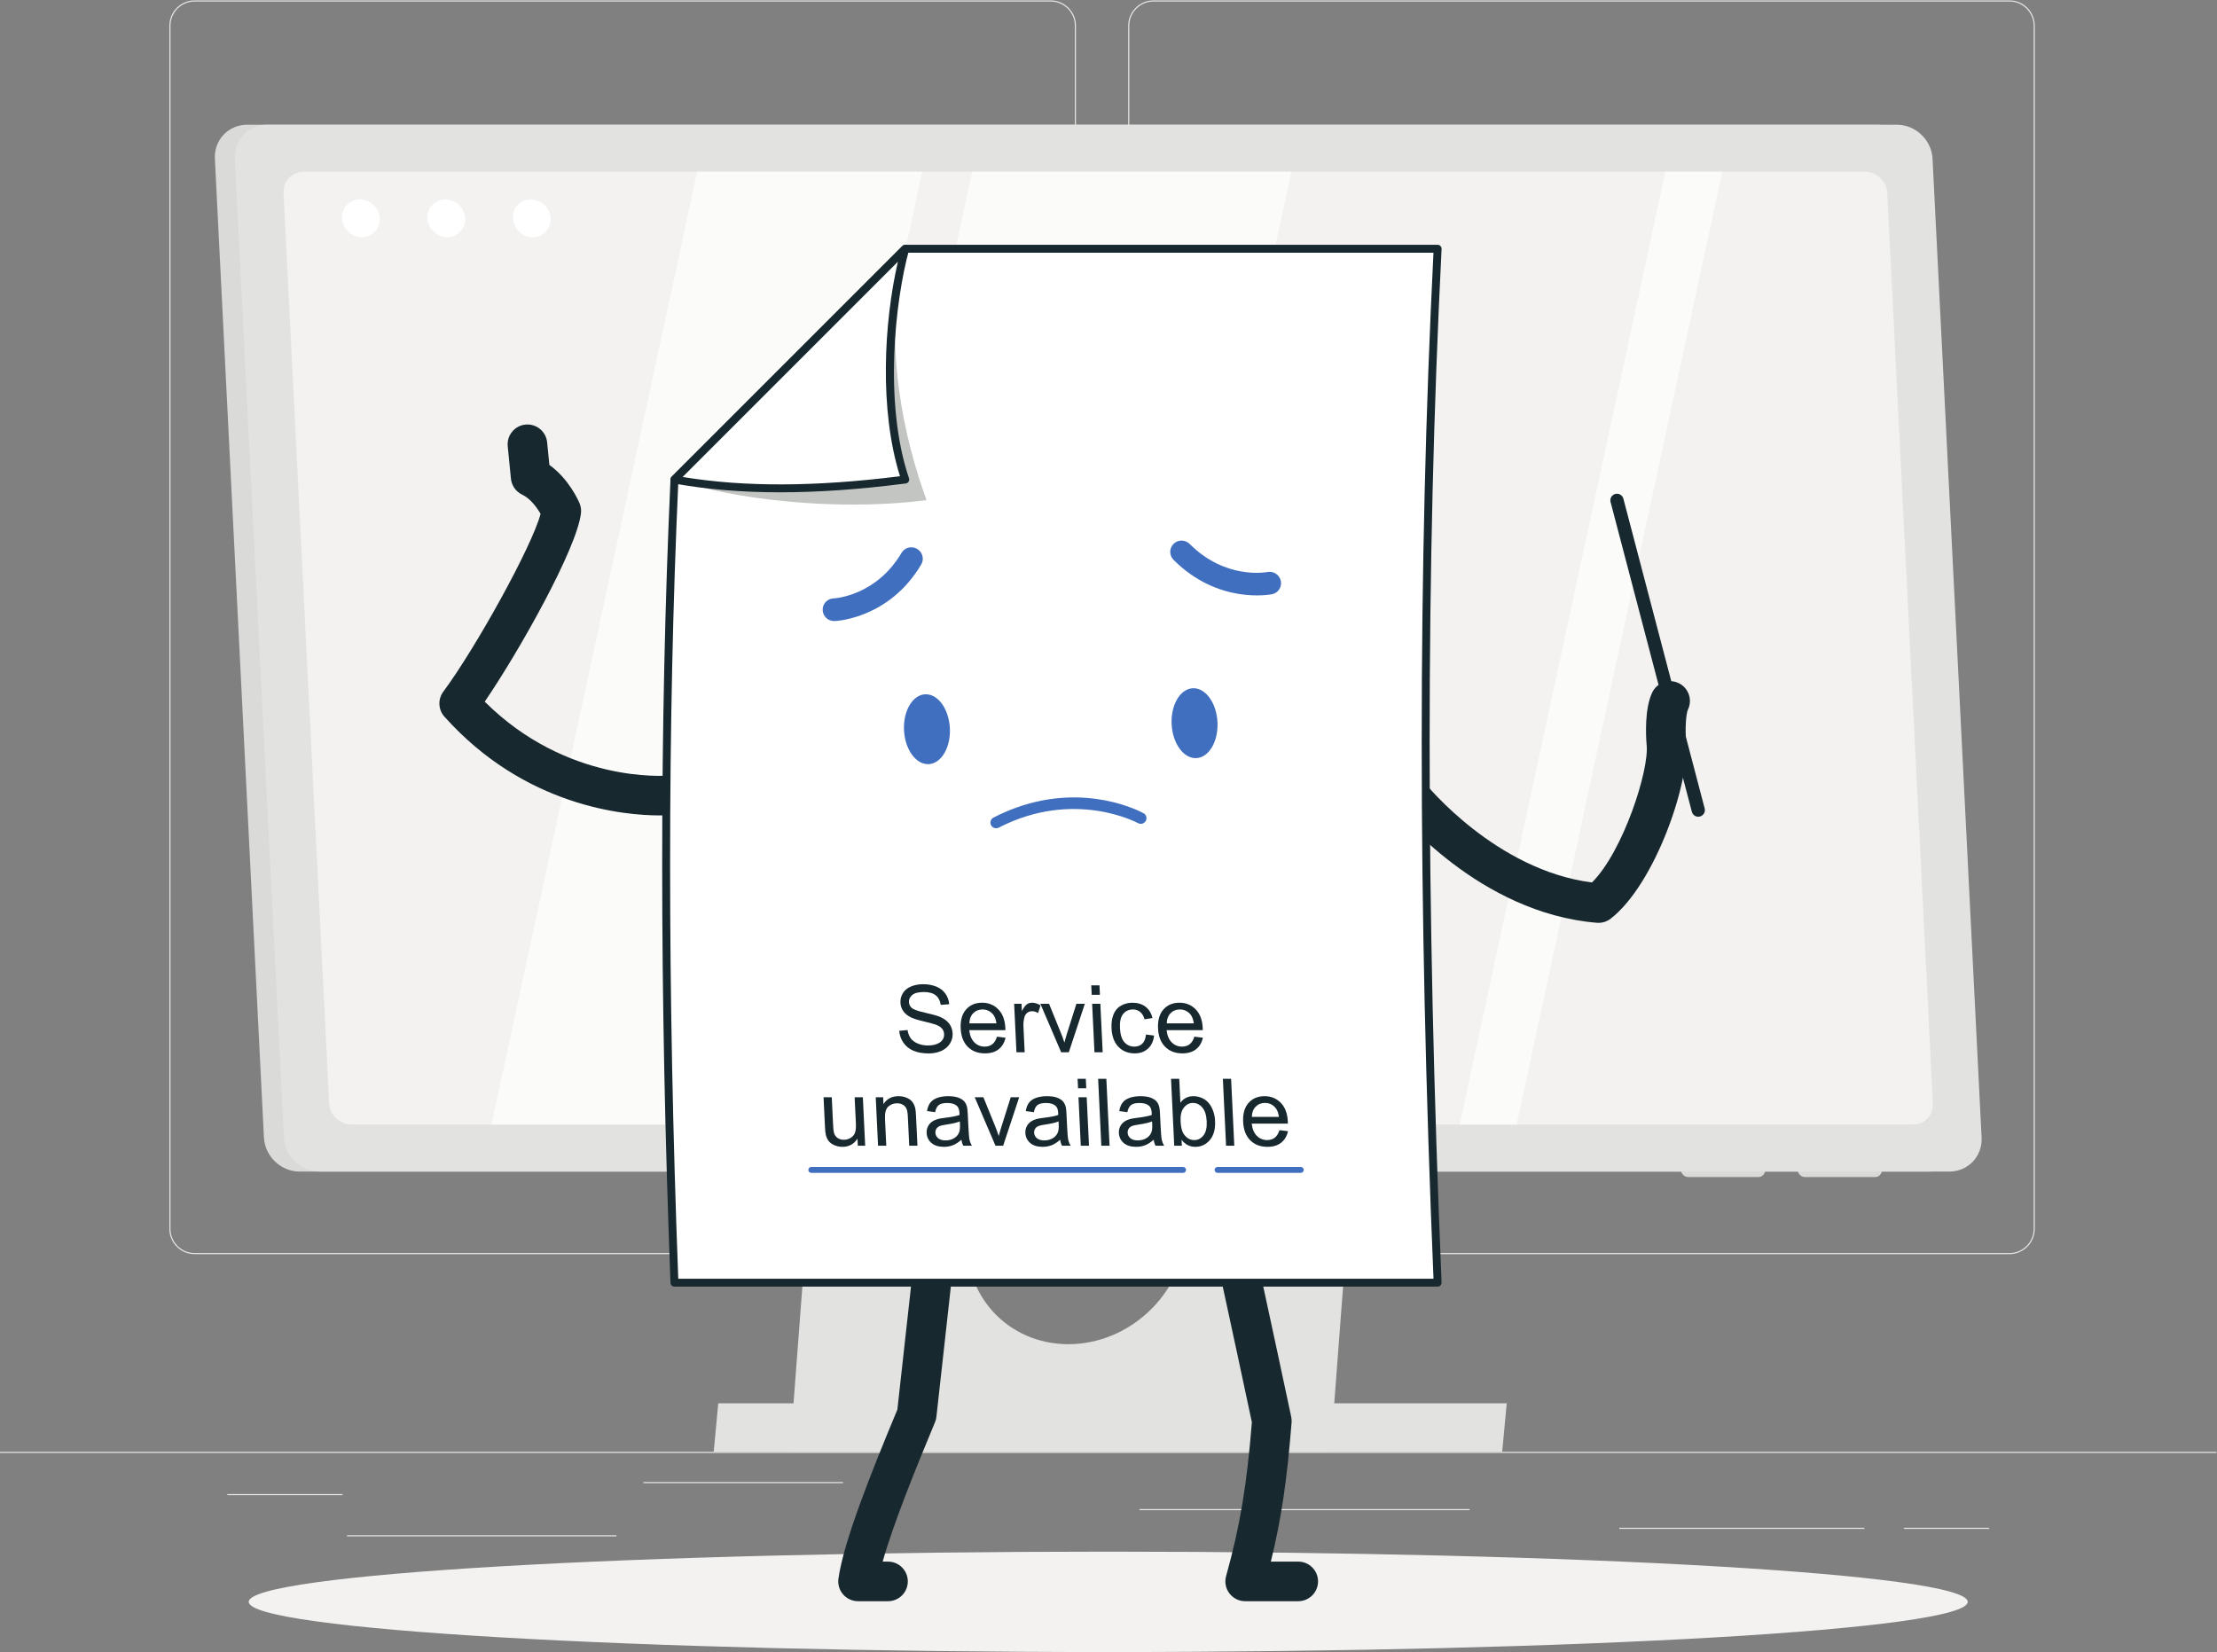 <?xml version="1.0" encoding="UTF-8" standalone="no"?>
<!-- Created with Inkscape (http://www.inkscape.org/) -->

<svg
   version="1.1"
   id="svg2"
   width="666.667"
   height="496.812"
   viewBox="0 0 666.667 496.812"
   xmlns="http://www.w3.org/2000/svg"
   xmlns:svg="http://www.w3.org/2000/svg">
  <rect x="0" y="0" width="666.667" height="496.812" fill="#808080" stroke="none"/>
  <defs
     id="defs6">
    <clipPath
       clipPathUnits="userSpaceOnUse"
       id="clipPath58">
      <path
         d="m 1501.27,1189.93 h -392.51 l 464,2149.72 h 507.5 l -35.6,-164.91 h -2.54 c -2.37,0 -4.64,-0.94 -6.31,-2.62 l -520.66,-520.65 c -1.57,-1.58 -2.5,-3.69 -2.6,-5.91 -20.36,-448.57 -24.12,-936.85 -11.28,-1455.63"
         id="path56" />
    </clipPath>
  </defs>
  <g
     id="g10"
     transform="matrix(1.333,0,0,-1.333,0,496.812)">
    <path
       d="M 500,44.913 H 0 v 0.25 h 500 v -0.25"
       style="fill:#e7e8e5;fill-opacity:1;fill-rule:nonzero;stroke:none;stroke-width:0.1"
       id="path14" />
    <path
       d="m 43.915,372.359 c -3.01,0 -5.458,-2.449 -5.458,-5.457 V 95.47 c 0,-3.01 2.448,-5.458 5.458,-5.458 H 237.014 c 3.008,0 5.457,2.448 5.457,5.458 V 366.902 c 0,3.008 -2.449,5.457 -5.457,5.457 H 43.915 M 237.014,89.762 H 43.915 c -3.148,0 -5.708,2.56 -5.708,5.708 V 366.902 c 0,3.146 2.561,5.707 5.708,5.707 H 237.014 c 3.146,0 5.707,-2.561 5.707,-5.707 V 95.47 c 0,-3.148 -2.561,-5.708 -5.707,-5.708"
       style="fill:#e7e8e5;fill-opacity:1;fill-rule:nonzero;stroke:none;stroke-width:0.1"
       id="path16" />
    <path
       d="m 260.212,372.359 c -3.009,0 -5.457,-2.449 -5.457,-5.457 V 95.47 c 0,-3.01 2.448,-5.458 5.457,-5.458 h 193.099 c 3.009,0 5.458,2.448 5.458,5.458 V 366.902 c 0,3.008 -2.449,5.457 -5.458,5.457 H 260.212 M 453.311,89.762 H 260.212 c -3.147,0 -5.707,2.56 -5.707,5.708 V 366.902 c 0,3.146 2.56,5.707 5.707,5.707 h 193.099 c 3.147,0 5.708,-2.561 5.708,-5.707 V 95.47 c 0,-3.148 -2.561,-5.708 -5.708,-5.708"
       style="fill:#e7e8e5;fill-opacity:1;fill-rule:nonzero;stroke:none;stroke-width:0.1"
       id="path18" />
    <path
       d="M 77.276,35.39 H 51.279 v 0.25 h 25.997 v -0.25"
       style="fill:#e7e8e5;fill-opacity:1;fill-rule:nonzero;stroke:none;stroke-width:0.1"
       id="path20" />
    <path
       d="m 190.18,38.104 h -45.027 v 0.25 h 45.027 v -0.25"
       style="fill:#e7e8e5;fill-opacity:1;fill-rule:nonzero;stroke:none;stroke-width:0.1"
       id="path22" />
    <path
       d="M 139.069,26.104 H 78.277 v 0.25 h 60.792 v -0.25"
       style="fill:#e7e8e5;fill-opacity:1;fill-rule:nonzero;stroke:none;stroke-width:0.1"
       id="path24" />
    <path
       d="m 448.721,27.784 h -19.234 v 0.25 h 19.234 v -0.25"
       style="fill:#e7e8e5;fill-opacity:1;fill-rule:nonzero;stroke:none;stroke-width:0.1"
       id="path26" />
    <path
       d="m 420.583,27.784 h -55.292 v 0.25 h 55.292 v -0.25"
       style="fill:#e7e8e5;fill-opacity:1;fill-rule:nonzero;stroke:none;stroke-width:0.1"
       id="path28" />
    <path
       d="m 331.513,32.006 h -74.466 v 0.25 h 74.466 v -0.25"
       style="fill:#e7e8e5;fill-opacity:1;fill-rule:nonzero;stroke:none;stroke-width:0.1"
       id="path30" />
    <path
       d="M 267.538,94.111 C 266.506,80.491 254.629,69.452 241.009,69.452 c -13.62,0 -23.823,11.039 -22.791,24.659 l 4.449,58.701 c 1.032,13.62 12.91,24.669 26.529,24.669 6.811,0 12.771,-2.759 16.893,-7.23 4.122,-4.459 6.414,-10.629 5.898,-17.439 L 267.538,94.111 M 190.832,212.122 178.178,45.161 h 121.98 l 12.654,166.961 h -121.98"
       style="fill:#e2e2e0;fill-opacity:1;fill-rule:nonzero;stroke:none;stroke-width:0.1"
       id="path32" />
    <path
       d="m 338.875,45.163 h -177.87 l 1.025,10.954 h 177.869 l -1.024,-10.954"
       style="fill:#e2e2e0;fill-opacity:1;fill-rule:nonzero;stroke:none;stroke-width:0.1"
       id="path34" />
    <path
       d="m 407.225,107.155 h 15.75 c 0.9,0 1.599,0.737 1.554,1.637 l -0.056,1.117 c -0.045,0.901 -0.818,1.637 -1.718,1.637 h -15.75 c -0.9,0 -1.599,-0.736 -1.554,-1.637 l 0.056,-1.117 c 0.045,-0.9 0.818,-1.637 1.718,-1.637"
       style="fill:#dadbd8;fill-opacity:1;fill-rule:nonzero;stroke:none;stroke-width:0.1"
       id="path36" />
    <path
       d="m 380.886,107.155 h 15.751 c 0.9,0 1.599,0.737 1.554,1.637 l -0.056,1.117 c -0.045,0.901 -0.819,1.637 -1.718,1.637 h -15.75 c -0.9,0 -1.6,-0.736 -1.555,-1.637 l 0.056,-1.117 c 0.046,-0.9 0.819,-1.637 1.718,-1.637"
       style="fill:#dadbd8;fill-opacity:1;fill-rule:nonzero;stroke:none;stroke-width:0.1"
       id="path38" />
    <path
       d="M 435.225,108.394 H 67.601 c -4.24,0 -7.849,3.436 -8.061,7.676 L 48.473,336.889 c -0.212,4.239 3.052,7.677 7.292,7.677 H 423.39 c 4.239,0 7.848,-3.438 8.061,-7.677 L 442.518,116.07 c 0.212,-4.24 -3.053,-7.676 -7.293,-7.676"
       style="fill:#dadbd8;fill-opacity:1;fill-rule:nonzero;stroke:none;stroke-width:0.1"
       id="path40" />
    <path
       d="M 439.73,108.394 H 72.106 c -4.24,0 -7.849,3.436 -8.061,7.676 L 52.977,336.889 c -0.212,4.239 3.052,7.677 7.292,7.677 H 427.894 c 4.24,0 7.849,-3.438 8.062,-7.677 L 447.022,116.07 c 0.213,-4.24 -3.052,-7.676 -7.292,-7.676"
       style="fill:#e2e2e0;fill-opacity:1;fill-rule:nonzero;stroke:none;stroke-width:0.1"
       id="path42" />
    <path
       d="m 74.256,123.804 -10.291,205.35 c -0.133,2.657 1.913,4.811 4.57,4.811 H 420.692 c 2.657,0 4.918,-2.154 5.051,-4.811 l 10.292,-205.35 c 0.133,-2.657 -1.913,-4.811 -4.57,-4.811 H 79.308 c -2.657,0 -4.919,2.154 -5.051,4.811"
       style="fill:#f3f2f1;fill-opacity:1;fill-rule:nonzero;stroke:none;stroke-width:0.1"
       id="path44" />
    <path
       d="m 85.663,323.459 c 0.118,-2.35 -1.692,-4.256 -4.043,-4.256 -2.35,0 -4.351,1.906 -4.469,4.256 -0.118,2.351 1.692,4.256 4.043,4.256 2.35,0 4.351,-1.905 4.469,-4.256"
       style="fill:#ffffff;fill-opacity:1;fill-rule:nonzero;stroke:none;stroke-width:0.1"
       id="path46" />
    <path
       d="m 104.935,323.459 c 0.118,-2.35 -1.692,-4.256 -4.043,-4.256 -2.35,0 -4.351,1.906 -4.469,4.256 -0.118,2.351 1.692,4.256 4.043,4.256 2.35,0 4.351,-1.905 4.469,-4.256"
       style="fill:#ffffff;fill-opacity:1;fill-rule:nonzero;stroke:none;stroke-width:0.1"
       id="path48" />
    <path
       d="m 124.207,323.459 c 0.118,-2.35 -1.692,-4.256 -4.043,-4.256 -2.35,0 -4.351,1.906 -4.469,4.256 -0.118,2.351 1.692,4.256 4.043,4.256 2.35,0 4.351,-1.905 4.469,-4.256"
       style="fill:#ffffff;fill-opacity:1;fill-rule:nonzero;stroke:none;stroke-width:0.1"
       id="path50" />
    <g
       id="g52"
       transform="scale(0.1)">
      <g
         id="g54"
         clip-path="url(#clipPath58)">
        <path
           d="m 1108.76,1189.93 h 971.5 v 2149.72 h -971.5 z"
           style="fill:#fbfbfa;fill-opacity:1;fill-rule:nonzero;stroke:none"
           id="path60" />
      </g>
    </g>
    <path
       d="m 342.129,118.993 h -12.845 l 46.4,214.972 h 12.845 l -46.4,-214.972"
       style="fill:#fbfbfa;fill-opacity:1;fill-rule:nonzero;stroke:none;stroke-width:0.1"
       id="path62" />
    <path
       d="m 287.751,317.474 h -72.002 l 3.559,16.491 h 72.003 l -3.56,-16.491"
       style="fill:#fbfbfa;fill-opacity:1;fill-rule:nonzero;stroke:none;stroke-width:0.1"
       id="path64" />
    <path
       d="M 443.889,11.323 C 443.889,5.069 357.083,0 250,0 142.918,0 56.111,5.069 56.111,11.323 c 0,6.254 86.807,11.324 193.889,11.324 107.083,0 193.889,-5.07 193.889,-11.324"
       style="fill:#f3f2f1;fill-opacity:1;fill-rule:nonzero;stroke:none;stroke-width:0.1"
       id="path66" />
    <path
       d="m 360.602,164.508 c -0.122,0 -0.244,0.005 -0.365,0.015 -26.633,2.179 -44.967,24.947 -45.735,25.915 -1.533,1.933 -1.208,4.743 0.725,6.275 1.932,1.534 4.739,1.21 6.272,-0.722 0.215,-0.267 15.903,-19.609 37.626,-22.372 7.046,6.991 12.979,25.485 12.331,31.077 l -0.015,0.157 c -0.145,1.8 -0.481,7.963 1.289,11.644 1.07,2.224 3.736,3.156 5.962,2.089 2.223,-1.069 3.159,-3.738 2.089,-5.962 -0.442,-0.919 -0.649,-4.237 -0.44,-6.992 0.994,-9.202 -6.983,-32.423 -17.003,-40.188 -0.786,-0.609 -1.749,-0.936 -2.736,-0.936"
       style="fill:#17282f;fill-opacity:1;fill-rule:nonzero;stroke:none;stroke-width:0.1"
       id="path68" />
    <path
       d="m 148.824,188.74 c -7.928,0 -30.377,1.947 -48.565,22.278 -1.415,1.582 -1.521,3.94 -0.256,5.643 7.216,9.707 19.96,32.641 21.946,40.114 -0.818,1.417 -2.304,3.465 -4.142,4.329 -1.425,0.669 -2.392,2.038 -2.547,3.603 l -0.723,7.323 c -0.243,2.456 1.551,4.642 4.005,4.885 2.453,0.243 4.642,-1.55 4.885,-4.006 l 0.503,-5.091 c 4.365,-3.129 6.539,-8.014 6.805,-8.643 0.303,-0.713 0.415,-1.491 0.326,-2.26 -0.921,-7.937 -13.791,-30.899 -21.71,-42.511 18.487,-18.428 40.586,-16.748 41.559,-16.662 2.442,0.199 4.622,-1.595 4.843,-4.049 0.221,-2.452 -1.577,-4.62 -4.028,-4.847 -0.207,-0.02 -1.233,-0.106 -2.901,-0.106"
       style="fill:#17282f;fill-opacity:1;fill-rule:nonzero;stroke:none;stroke-width:0.1"
       id="path70" />
    <path
       d="m 292.865,11.468 h -11.969 c -1.397,0 -2.712,0.653 -3.557,1.765 -0.845,1.112 -1.121,2.554 -0.747,3.9 3.129,11.238 4.665,20.384 5.815,34.706 -4.236,19.949 -8.228,38.212 -8.268,38.396 -0.528,2.411 0.999,4.791 3.409,5.318 2.414,0.525 4.791,-1 5.317,-3.409 0.041,-0.187 4.123,-18.862 8.415,-39.084 0.09,-0.42 0.117,-0.851 0.084,-1.279 -1.011,-12.858 -2.31,-21.752 -4.676,-31.38 h 6.177 c 2.467,0 4.467,-2 4.467,-4.466 0,-2.467 -2,-4.467 -4.467,-4.467"
       style="fill:#17282f;fill-opacity:1;fill-rule:nonzero;stroke:none;stroke-width:0.1"
       id="path72" />
    <path
       d="m 200.324,11.468 h -6.76 c -1.293,0 -2.522,0.559 -3.37,1.535 -0.848,0.975 -1.233,2.27 -1.054,3.549 1.145,8.203 7.039,23.135 13.296,38.143 2.231,19.8 4.057,36.8 4.075,36.971 0.263,2.453 2.46,4.238 4.918,3.965 2.452,-0.264 4.228,-2.465 3.965,-4.918 -0.019,-0.173 -1.886,-17.557 -4.153,-37.651 -0.047,-0.419 -0.154,-0.83 -0.316,-1.22 -4.437,-10.628 -9.49,-23.146 -11.802,-31.441 h 1.201 c 2.467,0 4.467,-2 4.467,-4.466 0,-2.467 -2,-4.467 -4.467,-4.467"
       style="fill:#17282f;fill-opacity:1;fill-rule:nonzero;stroke:none;stroke-width:0.1"
       id="path74" />
    <path
       d="m 204.212,316.581 -52.065,-52.065 c -2.62,-57.715 -2.405,-118.331 0,-181.187 h 172.162 c -3.408,81.107 -3.732,159.177 0,233.252 H 204.212"
       style="fill:#ffffff;fill-opacity:1;fill-rule:nonzero;stroke:none;stroke-width:0.1"
       id="path76" />
    <path
       d="M 153.006,84.222 H 323.379 C 319.836,169.08 319.834,244.816 323.371,315.689 H 204.582 l -51.56,-51.56 C 150.554,209.496 150.549,148.975 153.006,84.222 M 324.31,82.437 H 152.146 c -0.479,0 -0.873,0.379 -0.892,0.858 -2.496,65.262 -2.496,126.247 0.001,181.261 0.01,0.222 0.103,0.433 0.26,0.591 l 52.066,52.065 c 0.167,0.168 0.394,0.262 0.631,0.262 H 324.31 c 0.244,0 0.478,-0.101 0.646,-0.278 0.169,-0.177 0.257,-0.416 0.245,-0.66 -3.595,-71.345 -3.595,-147.615 0,-233.17 0.011,-0.242 -0.079,-0.479 -0.247,-0.655 -0.169,-0.175 -0.401,-0.274 -0.644,-0.274"
       style="fill:#17282f;fill-opacity:1;fill-rule:nonzero;stroke:none;stroke-width:0.1"
       id="path78" />
    <path
       d="m 202.854,140.157 1.876,0.164 c 0.125,-0.755 0.363,-1.375 0.712,-1.858 0.349,-0.483 0.874,-0.875 1.575,-1.174 0.7,-0.298 1.48,-0.447 2.338,-0.447 0.762,0 1.429,0.113 2.001,0.339 0.573,0.226 0.993,0.538 1.259,0.931 0.265,0.396 0.387,0.826 0.365,1.293 -0.022,0.474 -0.18,0.887 -0.471,1.241 -0.292,0.353 -0.759,0.651 -1.402,0.89 -0.413,0.158 -1.32,0.404 -2.723,0.738 -1.402,0.332 -2.388,0.646 -2.958,0.941 -0.739,0.377 -1.299,0.846 -1.679,1.405 -0.38,0.56 -0.587,1.186 -0.62,1.88 -0.037,0.762 0.145,1.474 0.546,2.136 0.401,0.662 1.008,1.165 1.823,1.508 0.814,0.343 1.729,0.515 2.745,0.515 1.118,0 2.114,-0.18 2.986,-0.541 0.871,-0.359 1.554,-0.89 2.047,-1.591 0.494,-0.7 0.779,-1.492 0.855,-2.378 l -1.908,-0.144 c -0.148,0.954 -0.531,1.675 -1.148,2.163 -0.617,0.486 -1.506,0.731 -2.666,0.731 -1.208,0 -2.077,-0.222 -2.609,-0.665 -0.531,-0.443 -0.782,-0.976 -0.752,-1.601 0.026,-0.542 0.243,-0.987 0.651,-1.338 0.401,-0.351 1.422,-0.709 3.063,-1.076 1.641,-0.367 2.77,-0.689 3.387,-0.963 0.898,-0.405 1.571,-0.918 2.02,-1.539 0.448,-0.621 0.692,-1.337 0.73,-2.147 0.039,-0.802 -0.155,-1.559 -0.581,-2.271 -0.426,-0.71 -1.06,-1.262 -1.902,-1.657 -0.843,-0.395 -1.803,-0.592 -2.881,-0.592 -1.366,0 -2.52,0.199 -3.462,0.597 -0.942,0.398 -1.695,0.997 -2.258,1.796 -0.564,0.8 -0.883,1.705 -0.959,2.714"
       style="fill:#17282f;fill-opacity:1;fill-rule:nonzero;stroke:none;stroke-width:0.1"
       id="path80" />
    <path
       d="m 218.682,141.825 h 6.105 c -0.126,0.919 -0.393,1.61 -0.799,2.07 -0.625,0.713 -1.407,1.07 -2.347,1.07 -0.852,0 -1.554,-0.284 -2.106,-0.855 -0.553,-0.569 -0.837,-1.331 -0.853,-2.285 z m 6.228,-2.996 1.926,-0.237 c -0.248,-1.119 -0.766,-1.987 -1.553,-2.605 -0.787,-0.618 -1.816,-0.926 -3.086,-0.926 -1.599,0 -2.891,0.492 -3.875,1.476 -0.984,0.986 -1.519,2.366 -1.604,4.145 -0.088,1.84 0.317,3.267 1.216,4.283 0.899,1.016 2.103,1.524 3.613,1.524 1.462,0 2.681,-0.498 3.655,-1.493 0.974,-0.995 1.504,-2.395 1.59,-4.201 0.006,-0.11 0.01,-0.274 0.014,-0.494 h -8.154 c 0.125,-1.201 0.509,-2.121 1.151,-2.759 0.641,-0.639 1.419,-0.958 2.331,-0.958 0.68,0 1.251,0.179 1.715,0.536 0.463,0.357 0.817,0.926 1.061,1.709"
       style="fill:#17282f;fill-opacity:1;fill-rule:nonzero;stroke:none;stroke-width:0.1"
       id="path82" />
    <path
       d="m 229.3,135.308 -0.523,10.934 h 1.668 l 0.079,-1.658 c 0.389,0.776 0.757,1.287 1.105,1.534 0.349,0.247 0.74,0.371 1.172,0.371 0.625,0 1.269,-0.199 1.934,-0.597 l -0.557,-1.72 c -0.466,0.269 -0.925,0.402 -1.378,0.402 -0.405,0 -0.763,-0.122 -1.074,-0.366 -0.311,-0.243 -0.524,-0.581 -0.641,-1.015 -0.174,-0.658 -0.243,-1.378 -0.206,-2.161 l 0.274,-5.724 H 229.3"
       style="fill:#17282f;fill-opacity:1;fill-rule:nonzero;stroke:none;stroke-width:0.1"
       id="path84" />
    <path
       d="m 239.38,135.308 -4.683,10.934 h 1.956 l 2.661,-6.548 c 0.288,-0.708 0.557,-1.442 0.806,-2.204 0.137,0.576 0.334,1.271 0.59,2.08 l 2.111,6.672 h 1.905 l -3.616,-10.934 h -1.73"
       style="fill:#17282f;fill-opacity:1;fill-rule:nonzero;stroke:none;stroke-width:0.1"
       id="path86" />
    <path
       d="m 246.896,135.308 -0.523,10.934 h 1.853 l 0.524,-10.934 z m -0.62,12.963 -0.102,2.13 h 1.853 l 0.102,-2.13 h -1.853"
       style="fill:#17282f;fill-opacity:1;fill-rule:nonzero;stroke:none;stroke-width:0.1"
       id="path88" />
    <path
       d="m 258.515,139.313 1.834,-0.238 c -0.14,-1.255 -0.602,-2.239 -1.388,-2.949 -0.787,-0.71 -1.777,-1.065 -2.972,-1.065 -1.496,0 -2.722,0.488 -3.678,1.466 -0.957,0.979 -1.479,2.38 -1.566,4.206 -0.057,1.181 0.089,2.214 0.439,3.1 0.348,0.886 0.913,1.549 1.69,1.991 0.779,0.444 1.639,0.665 2.579,0.665 1.188,0 2.173,-0.3 2.956,-0.9 0.784,-0.602 1.31,-1.455 1.575,-2.559 l -1.789,-0.278 c -0.207,0.733 -0.537,1.286 -0.99,1.657 -0.454,0.371 -0.989,0.556 -1.607,0.556 -0.934,0 -1.676,-0.334 -2.228,-1.003 -0.552,-0.67 -0.792,-1.729 -0.723,-3.178 0.071,-1.468 0.403,-2.536 0.998,-3.201 0.594,-0.666 1.345,-0.999 2.251,-0.999 0.728,0 1.325,0.223 1.791,0.669 0.465,0.446 0.742,1.133 0.828,2.06"
       style="fill:#17282f;fill-opacity:1;fill-rule:nonzero;stroke:none;stroke-width:0.1"
       id="path90" />
    <path
       d="m 263.203,141.825 h 6.106 c -0.127,0.919 -0.393,1.61 -0.799,2.07 -0.625,0.713 -1.407,1.07 -2.348,1.07 -0.851,0 -1.553,-0.284 -2.105,-0.855 -0.554,-0.569 -0.838,-1.331 -0.854,-2.285 z m 6.229,-2.996 1.926,-0.237 c -0.249,-1.119 -0.766,-1.987 -1.553,-2.605 -0.787,-0.618 -1.817,-0.926 -3.086,-0.926 -1.6,0 -2.892,0.492 -3.875,1.476 -0.985,0.986 -1.519,2.366 -1.604,4.145 -0.089,1.84 0.317,3.267 1.215,4.283 0.899,1.016 2.104,1.524 3.613,1.524 1.462,0 2.681,-0.498 3.656,-1.493 0.973,-0.995 1.504,-2.395 1.59,-4.201 0.005,-0.11 0.01,-0.274 0.013,-0.494 h -8.154 c 0.126,-1.201 0.51,-2.121 1.151,-2.759 0.642,-0.639 1.419,-0.958 2.331,-0.958 0.68,0 1.252,0.179 1.715,0.536 0.464,0.357 0.818,0.926 1.062,1.709"
       style="fill:#17282f;fill-opacity:1;fill-rule:nonzero;stroke:none;stroke-width:0.1"
       id="path92" />
    <path
       d="m 193.516,114.221 -0.077,1.606 c -0.792,-1.235 -1.919,-1.852 -3.381,-1.852 -0.646,0 -1.254,0.122 -1.825,0.37 -0.571,0.247 -1.002,0.557 -1.29,0.931 -0.29,0.374 -0.502,0.832 -0.638,1.374 -0.093,0.365 -0.158,0.941 -0.196,1.73 l -0.324,6.776 h 1.853 l 0.291,-6.064 c 0.046,-0.969 0.114,-1.62 0.206,-1.957 0.14,-0.488 0.406,-0.87 0.797,-1.149 0.39,-0.277 0.864,-0.416 1.42,-0.416 0.556,0 1.071,0.143 1.544,0.427 0.474,0.285 0.801,0.672 0.979,1.164 0.18,0.49 0.247,1.202 0.202,2.136 l -0.281,5.859 h 1.854 l 0.523,-10.935 h -1.657"
       style="fill:#17282f;fill-opacity:1;fill-rule:nonzero;stroke:none;stroke-width:0.1"
       id="path94" />
    <path
       d="m 198.077,114.221 -0.523,10.935 h 1.668 l 0.074,-1.555 c 0.746,1.201 1.877,1.801 3.394,1.801 0.659,0 1.27,-0.118 1.834,-0.354 0.564,-0.237 0.992,-0.548 1.286,-0.932 0.293,-0.384 0.507,-0.841 0.642,-1.37 0.085,-0.343 0.148,-0.944 0.189,-1.802 l 0.322,-6.723 h -1.854 l -0.318,6.652 c -0.036,0.755 -0.135,1.319 -0.297,1.693 -0.162,0.375 -0.432,0.673 -0.81,0.896 -0.378,0.223 -0.814,0.335 -1.309,0.335 -0.789,0 -1.458,-0.251 -2.007,-0.752 -0.55,-0.501 -0.791,-1.451 -0.723,-2.853 l 0.285,-5.971 h -1.853"
       style="fill:#17282f;fill-opacity:1;fill-rule:nonzero;stroke:none;stroke-width:0.1"
       id="path96" />
    <path
       d="m 216.523,119.709 c -0.66,-0.275 -1.658,-0.509 -2.994,-0.7 -0.756,-0.11 -1.289,-0.234 -1.599,-0.371 -0.308,-0.138 -0.543,-0.337 -0.702,-0.602 -0.159,-0.264 -0.23,-0.557 -0.215,-0.881 0.024,-0.494 0.23,-0.906 0.62,-1.235 0.39,-0.329 0.946,-0.494 1.666,-0.494 0.714,0 1.342,0.156 1.883,0.468 0.54,0.312 0.929,0.739 1.163,1.282 0.179,0.419 0.25,1.037 0.211,1.853 z m 0.352,-4.139 c -0.658,-0.584 -1.299,-0.996 -1.922,-1.236 -0.624,-0.24 -1.3,-0.359 -2.027,-0.359 -1.201,0 -2.138,0.292 -2.812,0.88 -0.674,0.586 -1.032,1.336 -1.076,2.25 -0.025,0.534 0.073,1.024 0.296,1.466 0.222,0.444 0.524,0.798 0.906,1.066 0.382,0.268 0.817,0.47 1.305,0.607 0.359,0.096 0.903,0.189 1.634,0.279 1.488,0.178 2.579,0.39 3.275,0.637 -0.006,0.255 -0.01,0.416 -0.014,0.485 -0.036,0.754 -0.236,1.287 -0.601,1.596 -0.494,0.418 -1.208,0.627 -2.141,0.627 -0.872,0 -1.508,-0.152 -1.908,-0.457 -0.401,-0.306 -0.683,-0.846 -0.845,-1.623 l -1.823,0.248 c 0.127,0.776 0.369,1.403 0.723,1.879 0.355,0.477 0.883,0.844 1.585,1.102 0.701,0.257 1.522,0.385 2.463,0.385 0.933,0 1.697,-0.109 2.291,-0.329 0.594,-0.219 1.036,-0.496 1.326,-0.828 0.291,-0.334 0.503,-0.755 0.637,-1.262 0.077,-0.316 0.135,-0.885 0.175,-1.709 l 0.118,-2.471 c 0.082,-1.723 0.174,-2.813 0.275,-3.269 0.1,-0.457 0.278,-0.894 0.531,-1.313 h -1.935 c -0.211,0.385 -0.356,0.834 -0.436,1.349"
       style="fill:#17282f;fill-opacity:1;fill-rule:nonzero;stroke:none;stroke-width:0.1"
       id="path98" />
    <path
       d="m 224.569,114.221 -4.683,10.935 h 1.957 l 2.661,-6.548 c 0.287,-0.708 0.556,-1.442 0.805,-2.204 0.138,0.577 0.334,1.27 0.59,2.079 l 2.111,6.673 h 1.905 l -3.616,-10.935 h -1.73"
       style="fill:#17282f;fill-opacity:1;fill-rule:nonzero;stroke:none;stroke-width:0.1"
       id="path100" />
    <path
       d="m 238.794,119.709 c -0.66,-0.275 -1.658,-0.509 -2.994,-0.7 -0.757,-0.11 -1.289,-0.234 -1.599,-0.371 -0.309,-0.138 -0.543,-0.337 -0.702,-0.602 -0.159,-0.264 -0.23,-0.557 -0.215,-0.881 0.024,-0.494 0.23,-0.906 0.62,-1.235 0.39,-0.329 0.946,-0.494 1.666,-0.494 0.714,0 1.342,0.156 1.883,0.468 0.541,0.312 0.929,0.739 1.163,1.282 0.179,0.419 0.25,1.037 0.211,1.853 z m 0.352,-4.139 c -0.658,-0.584 -1.299,-0.996 -1.922,-1.236 -0.624,-0.24 -1.3,-0.359 -2.027,-0.359 -1.201,0 -2.139,0.292 -2.812,0.88 -0.674,0.586 -1.032,1.336 -1.076,2.25 -0.025,0.534 0.073,1.024 0.296,1.466 0.222,0.444 0.524,0.798 0.906,1.066 0.382,0.268 0.817,0.47 1.305,0.607 0.359,0.096 0.903,0.189 1.634,0.279 1.488,0.178 2.579,0.39 3.275,0.637 -0.006,0.255 -0.01,0.416 -0.014,0.485 -0.036,0.754 -0.236,1.287 -0.601,1.596 -0.494,0.418 -1.208,0.627 -2.141,0.627 -0.872,0 -1.508,-0.152 -1.908,-0.457 -0.401,-0.306 -0.683,-0.846 -0.845,-1.623 l -1.823,0.248 c 0.127,0.776 0.368,1.403 0.723,1.879 0.355,0.477 0.883,0.844 1.585,1.102 0.701,0.257 1.522,0.385 2.463,0.385 0.933,0 1.697,-0.109 2.291,-0.329 0.594,-0.219 1.036,-0.496 1.327,-0.828 0.29,-0.334 0.502,-0.755 0.636,-1.262 0.077,-0.316 0.135,-0.885 0.175,-1.709 l 0.118,-2.471 c 0.082,-1.723 0.174,-2.813 0.275,-3.269 0.1,-0.457 0.278,-0.894 0.531,-1.313 h -1.935 c -0.211,0.385 -0.356,0.834 -0.436,1.349"
       style="fill:#17282f;fill-opacity:1;fill-rule:nonzero;stroke:none;stroke-width:0.1"
       id="path102" />
    <path
       d="m 243.813,114.221 -0.523,10.935 h 1.853 l 0.524,-10.935 z m -0.62,12.963 -0.102,2.132 h 1.853 l 0.102,-2.132 h -1.853"
       style="fill:#17282f;fill-opacity:1;fill-rule:nonzero;stroke:none;stroke-width:0.1"
       id="path104" />
    <path
       d="m 248.446,114.221 -0.722,15.095 h 1.853 l 0.723,-15.095 h -1.854"
       style="fill:#17282f;fill-opacity:1;fill-rule:nonzero;stroke:none;stroke-width:0.1"
       id="path106" />
    <path
       d="m 259.892,119.709 c -0.661,-0.275 -1.659,-0.509 -2.995,-0.7 -0.756,-0.11 -1.29,-0.234 -1.599,-0.371 -0.309,-0.138 -0.543,-0.337 -0.702,-0.602 -0.158,-0.264 -0.231,-0.557 -0.215,-0.881 0.023,-0.494 0.23,-0.906 0.62,-1.235 0.39,-0.329 0.945,-0.494 1.666,-0.494 0.714,0 1.342,0.156 1.883,0.468 0.541,0.312 0.929,0.739 1.164,1.282 0.179,0.419 0.249,1.037 0.21,1.853 z m 0.351,-4.139 c -0.658,-0.584 -1.3,-0.996 -1.923,-1.236 -0.623,-0.24 -1.299,-0.359 -2.026,-0.359 -1.201,0 -2.139,0.292 -2.812,0.88 -0.673,0.586 -1.032,1.336 -1.076,2.25 -0.025,0.534 0.073,1.024 0.296,1.466 0.222,0.444 0.525,0.798 0.906,1.066 0.382,0.268 0.817,0.47 1.305,0.607 0.358,0.096 0.903,0.189 1.634,0.279 1.487,0.178 2.579,0.39 3.274,0.637 -0.006,0.255 -0.008,0.416 -0.012,0.485 -0.037,0.754 -0.237,1.287 -0.602,1.596 -0.494,0.418 -1.208,0.627 -2.142,0.627 -0.871,0 -1.507,-0.152 -1.908,-0.457 -0.4,-0.306 -0.681,-0.846 -0.844,-1.623 l -1.824,0.248 c 0.128,0.776 0.369,1.403 0.724,1.879 0.354,0.477 0.883,0.844 1.585,1.102 0.701,0.257 1.522,0.385 2.463,0.385 0.932,0 1.697,-0.109 2.291,-0.329 0.594,-0.219 1.036,-0.496 1.327,-0.828 0.29,-0.334 0.502,-0.755 0.637,-1.262 0.077,-0.316 0.134,-0.885 0.173,-1.709 l 0.119,-2.471 c 0.083,-1.723 0.174,-2.813 0.275,-3.269 0.101,-0.457 0.278,-0.894 0.531,-1.313 h -1.935 c -0.211,0.385 -0.356,0.834 -0.436,1.349"
       style="fill:#17282f;fill-opacity:1;fill-rule:nonzero;stroke:none;stroke-width:0.1"
       id="path108" />
    <path
       d="m 266.323,119.771 c 0.063,-1.312 0.286,-2.259 0.671,-2.842 0.63,-0.954 1.442,-1.431 2.437,-1.431 0.81,0 1.494,0.351 2.05,1.056 0.557,0.703 0.802,1.752 0.736,3.144 -0.069,1.428 -0.403,2.482 -1.001,3.161 -0.6,0.68 -1.3,1.02 -2.104,1.02 -0.809,0 -1.493,-0.353 -2.049,-1.056 -0.557,-0.703 -0.803,-1.721 -0.74,-3.052 z m 0.286,-5.55 h -1.718 l -0.723,15.095 h 1.853 l 0.257,-5.385 c 0.736,0.981 1.711,1.471 2.926,1.471 0.673,0 1.317,-0.135 1.93,-0.406 0.613,-0.271 1.126,-0.652 1.537,-1.142 0.411,-0.492 0.743,-1.084 0.996,-1.777 0.253,-0.693 0.398,-1.434 0.437,-2.223 0.089,-1.874 -0.305,-3.323 -1.183,-4.346 -0.877,-1.023 -1.965,-1.533 -3.262,-1.533 -1.291,0 -2.329,0.538 -3.115,1.616 l 0.065,-1.37"
       style="fill:#17282f;fill-opacity:1;fill-rule:nonzero;stroke:none;stroke-width:0.1"
       id="path110" />
    <path
       d="m 276.586,114.221 -0.722,15.095 h 1.854 l 0.721,-15.095 h -1.853"
       style="fill:#17282f;fill-opacity:1;fill-rule:nonzero;stroke:none;stroke-width:0.1"
       id="path112" />
    <path
       d="m 282.401,120.739 h 6.106 c -0.127,0.919 -0.394,1.61 -0.8,2.069 -0.624,0.714 -1.406,1.071 -2.347,1.071 -0.851,0 -1.553,-0.285 -2.106,-0.855 -0.553,-0.569 -0.837,-1.331 -0.853,-2.285 z m 6.228,-2.997 1.927,-0.237 c -0.249,-1.118 -0.767,-1.986 -1.554,-2.604 -0.787,-0.619 -1.815,-0.926 -3.086,-0.926 -1.599,0 -2.891,0.492 -3.875,1.476 -0.984,0.986 -1.519,2.366 -1.603,4.145 -0.088,1.84 0.316,3.266 1.215,4.283 0.899,1.016 2.103,1.523 3.614,1.523 1.462,0 2.679,-0.497 3.654,-1.492 0.975,-0.996 1.505,-2.395 1.591,-4.201 0.005,-0.11 0.009,-0.275 0.013,-0.495 h -8.154 c 0.126,-1.2 0.51,-2.12 1.15,-2.758 0.642,-0.64 1.419,-0.958 2.333,-0.958 0.679,0 1.25,0.179 1.714,0.535 0.463,0.358 0.817,0.927 1.061,1.709"
       style="fill:#17282f;fill-opacity:1;fill-rule:nonzero;stroke:none;stroke-width:0.1"
       id="path114" />
    <path
       d="m 293.438,108.101 h -18.776 c -0.369,0 -0.668,0.298 -0.668,0.668 0,0.369 0.299,0.668 0.668,0.668 h 18.776 c 0.37,0 0.668,-0.299 0.668,-0.668 0,-0.37 -0.298,-0.668 -0.668,-0.668"
       style="fill:#406fbf;fill-opacity:1;fill-rule:nonzero;stroke:none;stroke-width:0.1"
       id="path116" />
    <path
       d="m 266.885,108.101 h -83.868 c -0.369,0 -0.667,0.298 -0.667,0.668 0,0.369 0.298,0.668 0.667,0.668 h 83.868 c 0.369,0 0.668,-0.299 0.668,-0.668 0,-0.37 -0.299,-0.668 -0.668,-0.668"
       style="fill:#406fbf;fill-opacity:1;fill-rule:nonzero;stroke:none;stroke-width:0.1"
       id="path118" />
    <path
       d="m 214.279,208.376 c -0.197,4.354 -2.674,7.8 -5.531,7.696 -2.857,-0.102 -5.014,-3.714 -4.816,-8.067 0.197,-4.354 2.673,-7.8 5.53,-7.696 2.858,0.102 5.014,3.715 4.817,8.067"
       style="fill:#406fbf;fill-opacity:1;fill-rule:nonzero;stroke:none;stroke-width:0.1"
       id="path120" />
    <path
       d="m 274.65,209.736 c -0.198,4.354 -2.674,7.8 -5.531,7.697 -2.858,-0.103 -5.014,-3.715 -4.817,-8.069 0.198,-4.353 2.674,-7.798 5.531,-7.696 2.857,0.103 5.014,3.715 4.817,8.068"
       style="fill:#406fbf;fill-opacity:1;fill-rule:nonzero;stroke:none;stroke-width:0.1"
       id="path122" />
    <path
       d="m 229.349,190.533 c 15.829,5.652 28.06,-0.988 28.626,-1.304 0.62,-0.346 0.84,-1.122 0.494,-1.736 -0.348,-0.613 -1.132,-0.831 -1.753,-0.487 -0.142,0.078 -14.394,7.76 -31.406,-1.016 -0.632,-0.321 -1.409,-0.082 -1.739,0.543 -0.33,0.625 -0.086,1.396 0.544,1.721 1.78,0.918 3.528,1.67 5.234,2.279"
       style="fill:#406fbf;fill-opacity:1;fill-rule:nonzero;stroke:none;stroke-width:0.1"
       id="path124" />
    <path
       d="m 205.641,249.223 c 0.428,-0.011 0.86,-0.128 1.255,-0.362 1.226,-0.723 1.638,-2.293 0.92,-3.505 -7.189,-12.146 -19.04,-12.748 -19.541,-12.766 -1.421,-0.058 -2.623,1.043 -2.691,2.453 -0.067,1.407 1.021,2.593 2.433,2.655 0.39,0.02 9.625,0.585 15.361,10.278 0.486,0.821 1.366,1.268 2.263,1.247"
       style="fill:#406fbf;fill-opacity:1;fill-rule:nonzero;stroke:none;stroke-width:0.1"
       id="path126" />
    <path
       d="m 266.052,250.69 c 0.817,0.158 1.698,-0.081 2.332,-0.714 8.032,-8.031 17.136,-6.395 17.52,-6.322 1.388,0.267 2.747,-0.63 3.032,-2.009 0.285,-1.379 -0.597,-2.719 -1.983,-2.999 -0.505,-0.09 -12.145,-2.319 -22.209,7.743 -1.005,1.005 -1.004,2.622 0,3.612 0.372,0.367 0.829,0.596 1.308,0.689"
       style="fill:#406fbf;fill-opacity:1;fill-rule:nonzero;stroke:none;stroke-width:0.1"
       id="path128" />
    <path
       d="m 192.458,258.871 c -14.177,0.001 -28.832,1.981 -39.36,5.334 l 50.7,50.7 c -4.686,-20.107 0.266,-41.515 5.218,-55.036 -5.245,-0.678 -10.862,-0.998 -16.558,-0.998"
       style="fill:#c3c5c2;fill-opacity:1;fill-rule:nonzero;stroke:none;stroke-width:0.1"
       id="path134" />
    <path
       d="m 153.098,264.205 c -0.321,0.102 -0.638,0.206 -0.951,0.311 l 52.065,52.065 c -0.146,-0.558 -0.284,-1.116 -0.414,-1.676 l -50.7,-50.7"
       style="fill:#111d23;fill-opacity:1;fill-rule:nonzero;stroke:none;stroke-width:0.1"
       id="path136" />
    <path
       d="m 204.212,264.516 c -5.708,16.86 -3.381,39.779 0,52.065 l -52.065,-52.065 c 15.763,-2.869 33.369,-2.418 52.065,0"
       style="fill:#ffffff;fill-opacity:1;fill-rule:nonzero;stroke:none;stroke-width:0.1"
       id="path138" />
    <path
       d="m 153.994,265.101 c 13.832,-2.292 29.904,-2.239 49.034,0.164 -4.706,14.932 -3.643,34.702 -0.474,48.396 z m 21.962,-3.464 c -8.692,0 -16.64,0.667 -23.969,2.001 -0.327,0.059 -0.593,0.295 -0.693,0.612 -0.098,0.316 -0.013,0.662 0.221,0.897 l 52.066,52.065 c 0.287,0.287 0.73,0.344 1.08,0.141 0.35,-0.205 0.519,-0.619 0.411,-1.008 -3.147,-11.44 -5.748,-34.606 -0.015,-51.543 0.086,-0.253 0.054,-0.531 -0.088,-0.759 -0.141,-0.227 -0.377,-0.378 -0.643,-0.412 -10.277,-1.329 -19.694,-1.994 -28.37,-1.994"
       style="fill:#17282f;fill-opacity:1;fill-rule:nonzero;stroke:none;stroke-width:0.1"
       id="path140" />
    <path
       d="m 383.104,188.447 c -0.662,0 -1.267,0.445 -1.443,1.116 l -18.337,69.878 c -0.21,0.798 0.268,1.615 1.066,1.824 0.8,0.212 1.614,-0.268 1.823,-1.066 L 384.55,190.32 c 0.21,-0.797 -0.268,-1.614 -1.066,-1.823 -0.127,-0.034 -0.255,-0.05 -0.38,-0.05"
       style="fill:#17282f;fill-opacity:1;fill-rule:nonzero;stroke:none;stroke-width:0.1"
       id="path142" />
  </g>
</svg>
